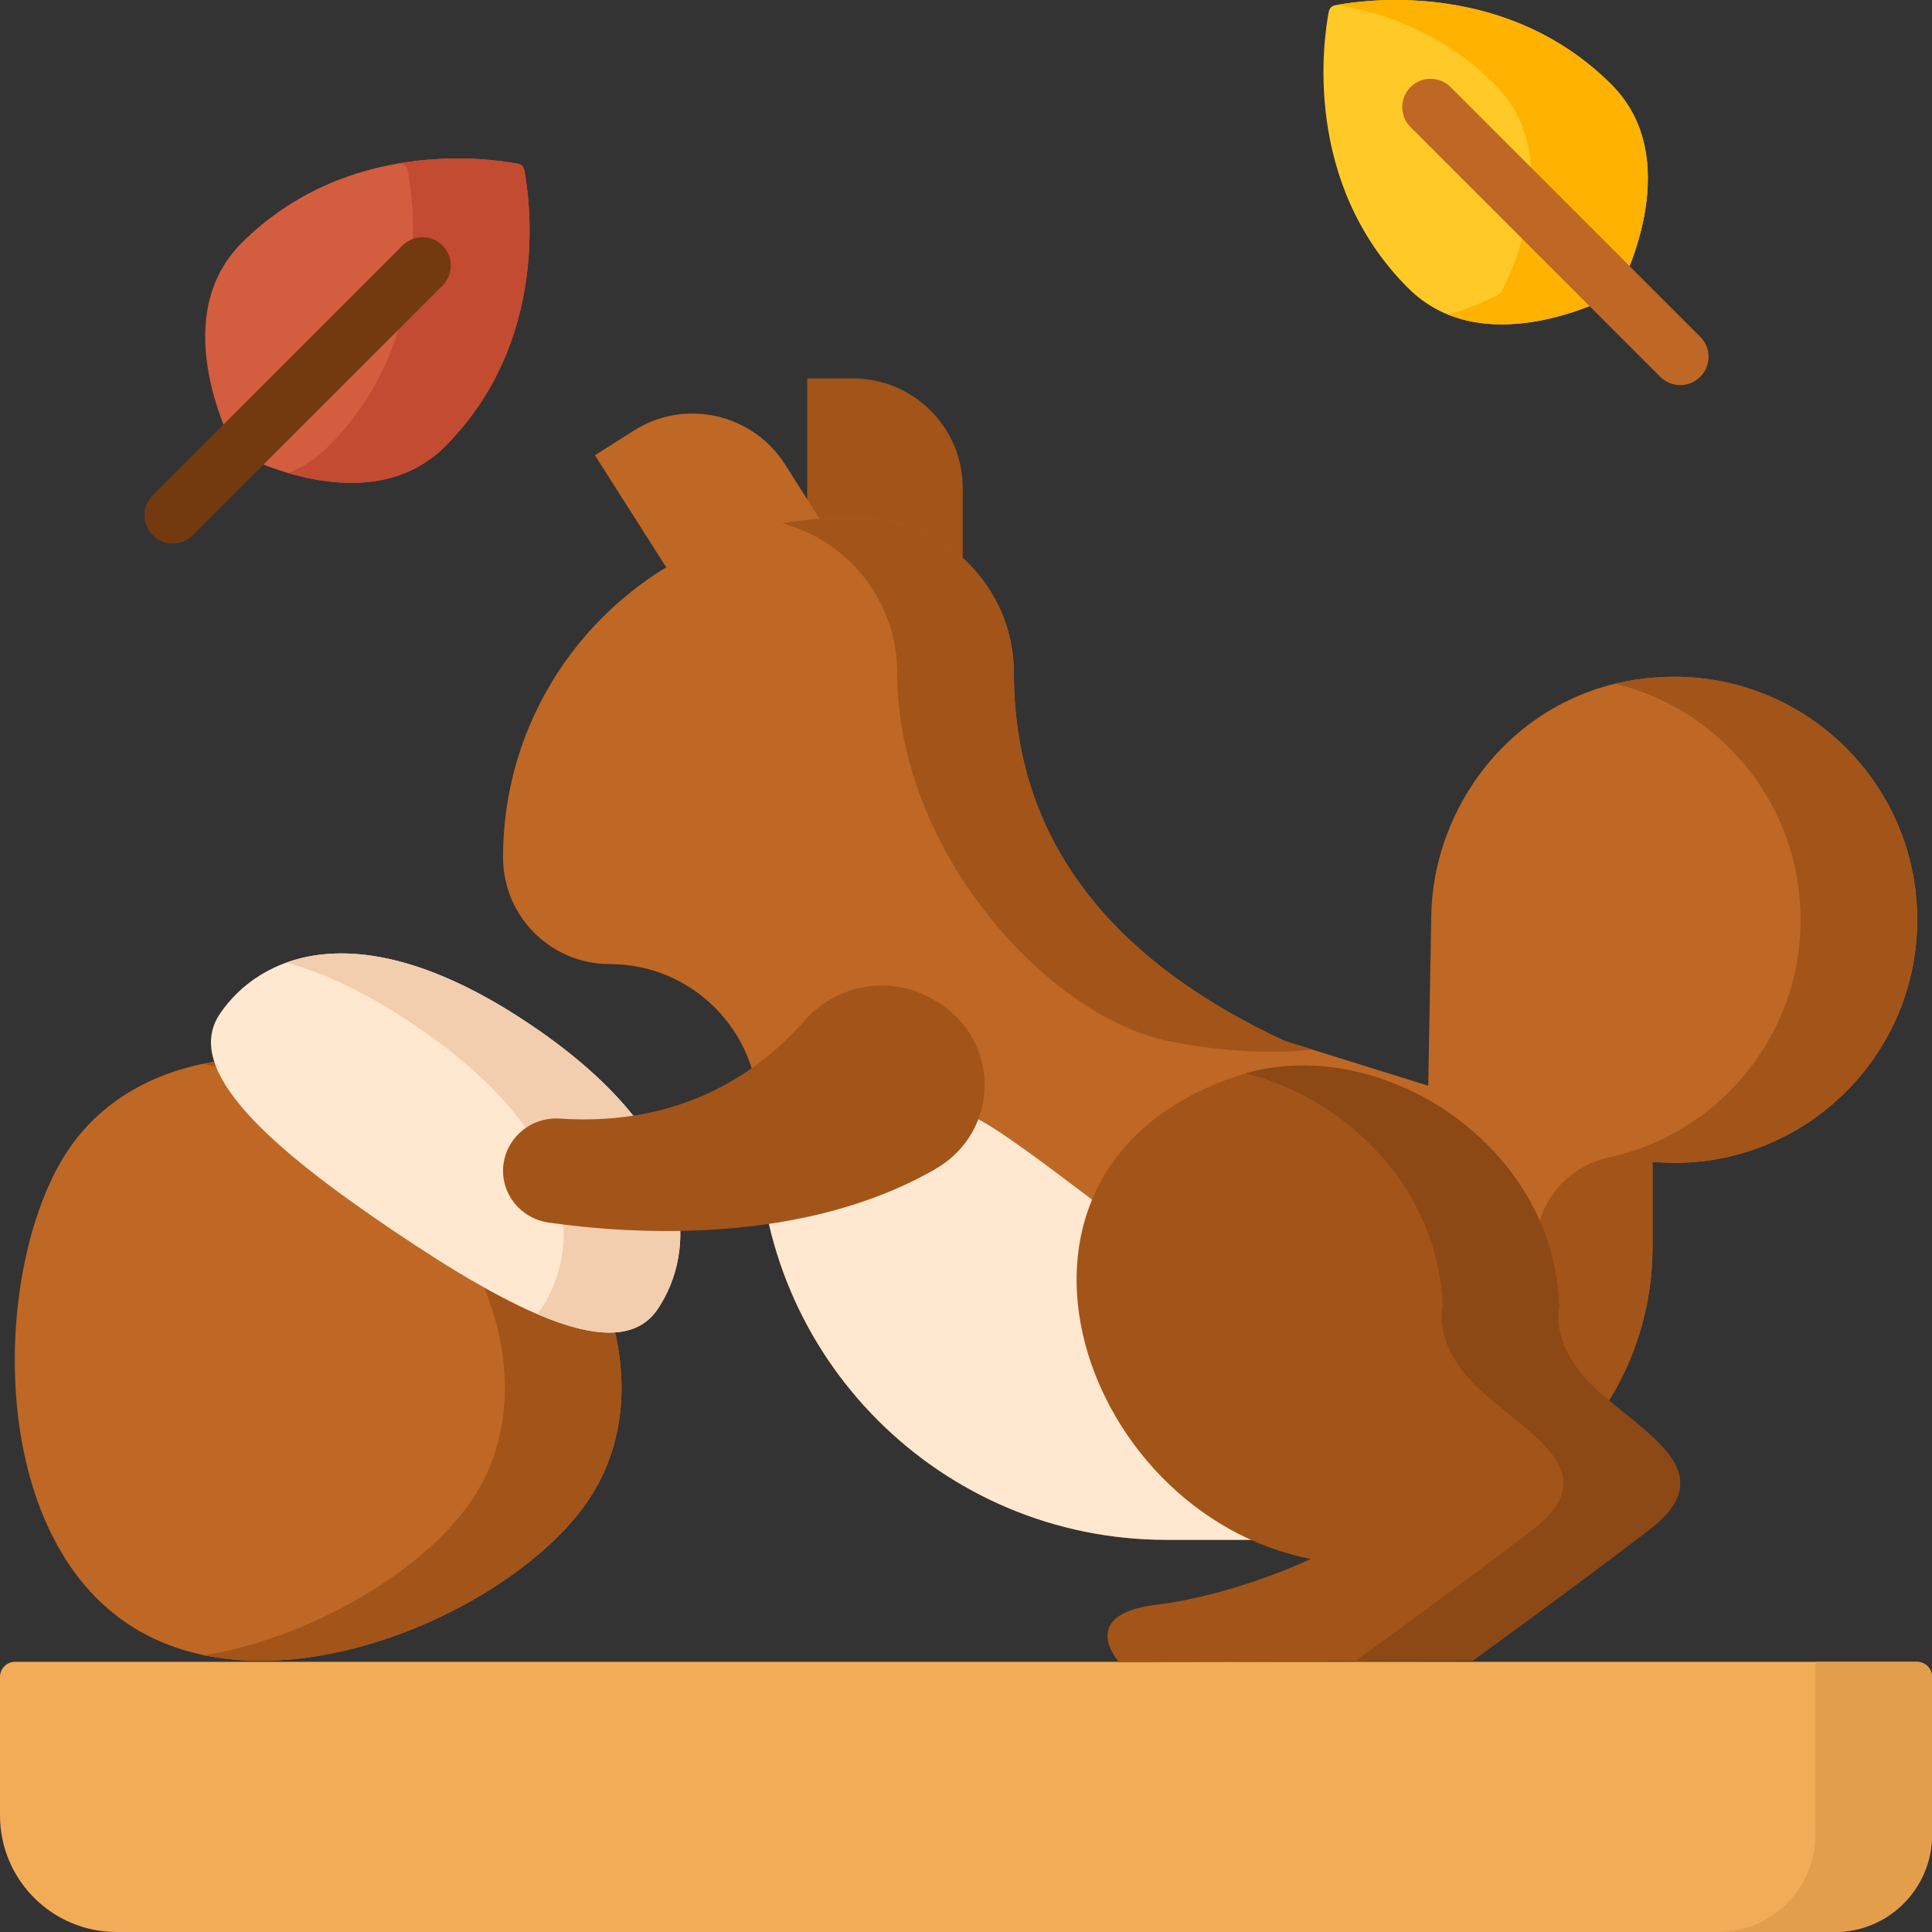 <svg id="Capa_1" enable-background="new 0 0 512 512" height="512" viewBox="0 0 512 512" width="512" xmlns="http://www.w3.org/2000/svg"><rect x="0" y="0" width="512" height="512" fill="#333333" stroke="none"/><path d="m427.059 22.426c19.233 19.233 4.151 50.248 1.774 54.803-.196.375-.494.673-.868.868-4.556 2.378-35.577 17.467-54.811-1.767-27.977-27.977-22.453-65.764-21.006-73.3.158-.824.795-1.461 1.619-1.619 7.534-1.444 45.315-6.962 73.292 21.015z" fill="#ffca28"/><path d="m427.059 22.426c-27.234-27.234-63.748-22.729-72.618-21.138 13.305 2.26 28.588 8.013 41.713 21.138 19.233 19.233 4.151 50.248 1.774 54.804-.196.375-.494.673-.868.868-1.628.849-6.643 3.319-13.284 5.268 18.378 7.426 40.406-3.294 44.189-5.268.375-.196.673-.494.868-.868 2.377-4.556 17.459-35.571-1.774-54.804z" fill="#ffb300"/><path d="m486.245 512h-455.34c-17.068 0-30.905-13.837-30.905-30.905v-36.692c0-2.209 1.791-4 4-4h504c2.209 0 4 1.791 4 4v41.843c0 14.223-11.531 25.754-25.755 25.754z" fill="#f2ac57"/><path d="m481.095 440.402v45.843c0 14.224-11.531 25.755-25.755 25.755h30.905c14.224 0 25.755-11.531 25.755-25.755v-41.843c0-2.209-1.791-4-4-4z" fill="#e39e4b"/><path d="m255.132 164.74-41.207-23.247v-41.207h12.115c16.067 0 29.092 13.025 29.092 29.092z" fill="#a35418"/><path d="m227.028 152.921-47.246 2.502-22.116-34.769 10.222-6.502c13.557-8.623 31.538-4.624 40.161 8.933z" fill="#bf6724"/><path d="m508.083 243.748c0 37.87-32.595 67.611-70.145 64.139v22.511c0 42.898-34.776 77.674-77.674 77.674h-51.154c-59.704 0-108.103-48.399-108.103-108.103v-5.055c0-21.772-17.65-39.422-39.422-39.422-15.614 0-28.271-12.657-28.271-28.271 0-49.674 40.268-89.942 89.942-89.942h4.317c22.709 0 41.117 18.409 41.117 41.117 0 47.017 29.144 77.681 71.789 97.481l38.018 11.847.793-43.977c0-32.492 25.672-64.396 64.397-64.396 35.571.001 64.396 28.836 64.396 64.397z" fill="#bf6724"/><path d="m237.784 178.397c0 47.017 39.764 90.878 71.789 97.481 21.92 4.52 38.191 2.27 38.191 2.27l-7.285-2.27c-42.645-19.8-71.789-50.464-71.789-97.481 0-22.709-18.409-41.117-41.117-41.117h-4.317c-5.434 0-10.755.481-15.923 1.405 17.535 4.698 30.451 20.693 30.451 39.712z" fill="#a35418"/><path d="m443.686 179.352c-5.476 0-10.68.658-15.599 1.845 28.177 6.871 49.09 32.265 49.09 62.551 0 31.15-22.054 56.8-50.779 62.99-11.233 2.421-19.366 12.169-19.366 23.66 0 42.898-34.776 77.674-77.674 77.674h30.905c42.898 0 77.674-34.776 77.674-77.674v-22.511c37.55 3.472 70.145-26.27 70.145-64.139.001-35.561-28.824-64.396-64.396-64.396z" fill="#a35418"/><path d="m420.931 378.878c-73.053-7.17-120.926-55.333-155.595-78.567-38.057-25.504-64.329-.341-64.329-.341 0 59.704 48.399 108.103 108.103 108.103h51.154c24.554-.001 46.433-11.406 60.667-29.195z" fill="#ffe8cf"/><path d="m155.88 397.639c-19.853 29.404-84.208 58.236-122.241 32.557-38.033-25.68-35.343-96.147-15.489-125.551 19.853-29.404 66.779-32.423 104.813-6.743 38.032 25.679 52.77 70.333 32.917 99.737z" fill="#bf6724"/><path d="m122.962 297.901c-22.448-15.157-47.991-20.308-69.24-15.945 12.9 2.392 26.078 7.67 38.334 15.945 38.033 25.679 52.771 70.333 32.918 99.737-12.212 18.087-41.262 35.952-70.666 41.052 37.4 7.642 84.996-16.502 101.572-41.052 19.853-29.404 5.115-74.058-32.918-99.737z" fill="#a35418"/><path d="m174.26 346.971c-10.137 15.013-38.235.645-70.263-20.98s-55.857-42.317-45.72-57.33 36.447-28.083 82.429 2.963c45.98 31.046 43.69 60.334 33.554 75.347z" fill="#ffe8cf"/><path d="m140.704 271.624c-29.227-19.734-50.504-21.641-64.734-16.558 9.81 2.72 21.06 7.936 33.829 16.557 45.981 31.046 43.692 60.335 33.555 75.348-.308.456-.634.883-.974 1.285 14.676 6.295 26.149 7.202 31.88-1.285 10.136-15.013 12.426-44.301-33.556-75.347z" fill="#f2cdae"/><path d="m347.378 413.149s-19.954 9.55-41.026 12.138c-21.072 2.587-9.86 15.116-9.86 15.116l93.7-.266s27.909-20.171 46.883-34.76.862-24.097-12.937-36.161c-13.8-12.064-10.925-22.813-10.925-22.813-1.15-43.488-48.448-73.413-85.098-61.331-73.315 24.168-42.835 115.94 19.263 128.077z" fill="#a35418"/><path d="m424.138 369.215c-13.8-12.064-10.925-22.813-10.925-22.813-1.128-42.655-46.653-72.257-82.981-61.974 27.081 6.968 51.257 31.035 52.075 61.974 0 0-2.875 10.749 10.925 22.813s31.912 21.572 12.937 36.161c-18.974 14.589-46.883 34.76-46.883 34.76l-62.87.179c.044.052.075.088.075.088l93.7-.266s27.909-20.172 46.883-34.76c18.976-14.589.864-24.098-12.936-36.162z" fill="#8c4815"/><path d="m213.258 270.442c-11.583 13.191-32.155 28.207-64.899 25.999-7.658-.516-14.298 5.141-14.987 12.598-.676 7.321 4.614 13.908 12.071 14.964 22.029 3.121 67.27 6.089 102.464-14.208 17.219-9.93 17.404-34.179.337-44.358l-.8-.477c-11.214-6.687-25.636-4.255-34.186 5.482z" fill="#a35418"/><path d="m117.921 118.323c-19.233 19.233-50.248 4.151-54.803 1.774-.375-.196-.673-.494-.868-.868-2.378-4.556-17.467-35.577 1.767-54.811 27.977-27.977 65.764-22.453 73.3-21.006.824.158 1.461.795 1.619 1.619 1.444 7.534 6.962 45.315-21.015 73.292z" fill="#d35d3f"/><path d="m138.934 45.03c-.158-.824-.795-1.461-1.619-1.619-4.001-.768-16.532-2.685-31.594-.127.248.044.484.088.689.127.824.158 1.461.795 1.619 1.619 1.445 7.535 6.963 45.316-21.013 73.293-3.264 3.264-6.87 5.52-10.625 7.037 11.942 3.507 29.166 5.327 41.531-7.037 27.976-27.977 22.458-65.758 21.012-73.293z" fill="#c24b31"/><path d="m450.589 89.254-66.176-66.177c-2.929-2.928-7.678-2.928-10.606 0-2.929 2.93-2.929 7.678 0 10.607l66.176 66.177c2.93 2.929 7.678 2.928 10.606 0 2.929-2.929 2.929-7.677 0-10.607z" fill="#bf6724"/><path d="m106.663 65.069-66.177 66.177c-2.929 2.93-2.929 7.678 0 10.607 2.93 2.929 7.678 2.928 10.606 0l66.177-66.177c2.929-2.93 2.929-7.678 0-10.607-2.929-2.927-7.678-2.927-10.606 0z" fill="#733a10"/></svg>
